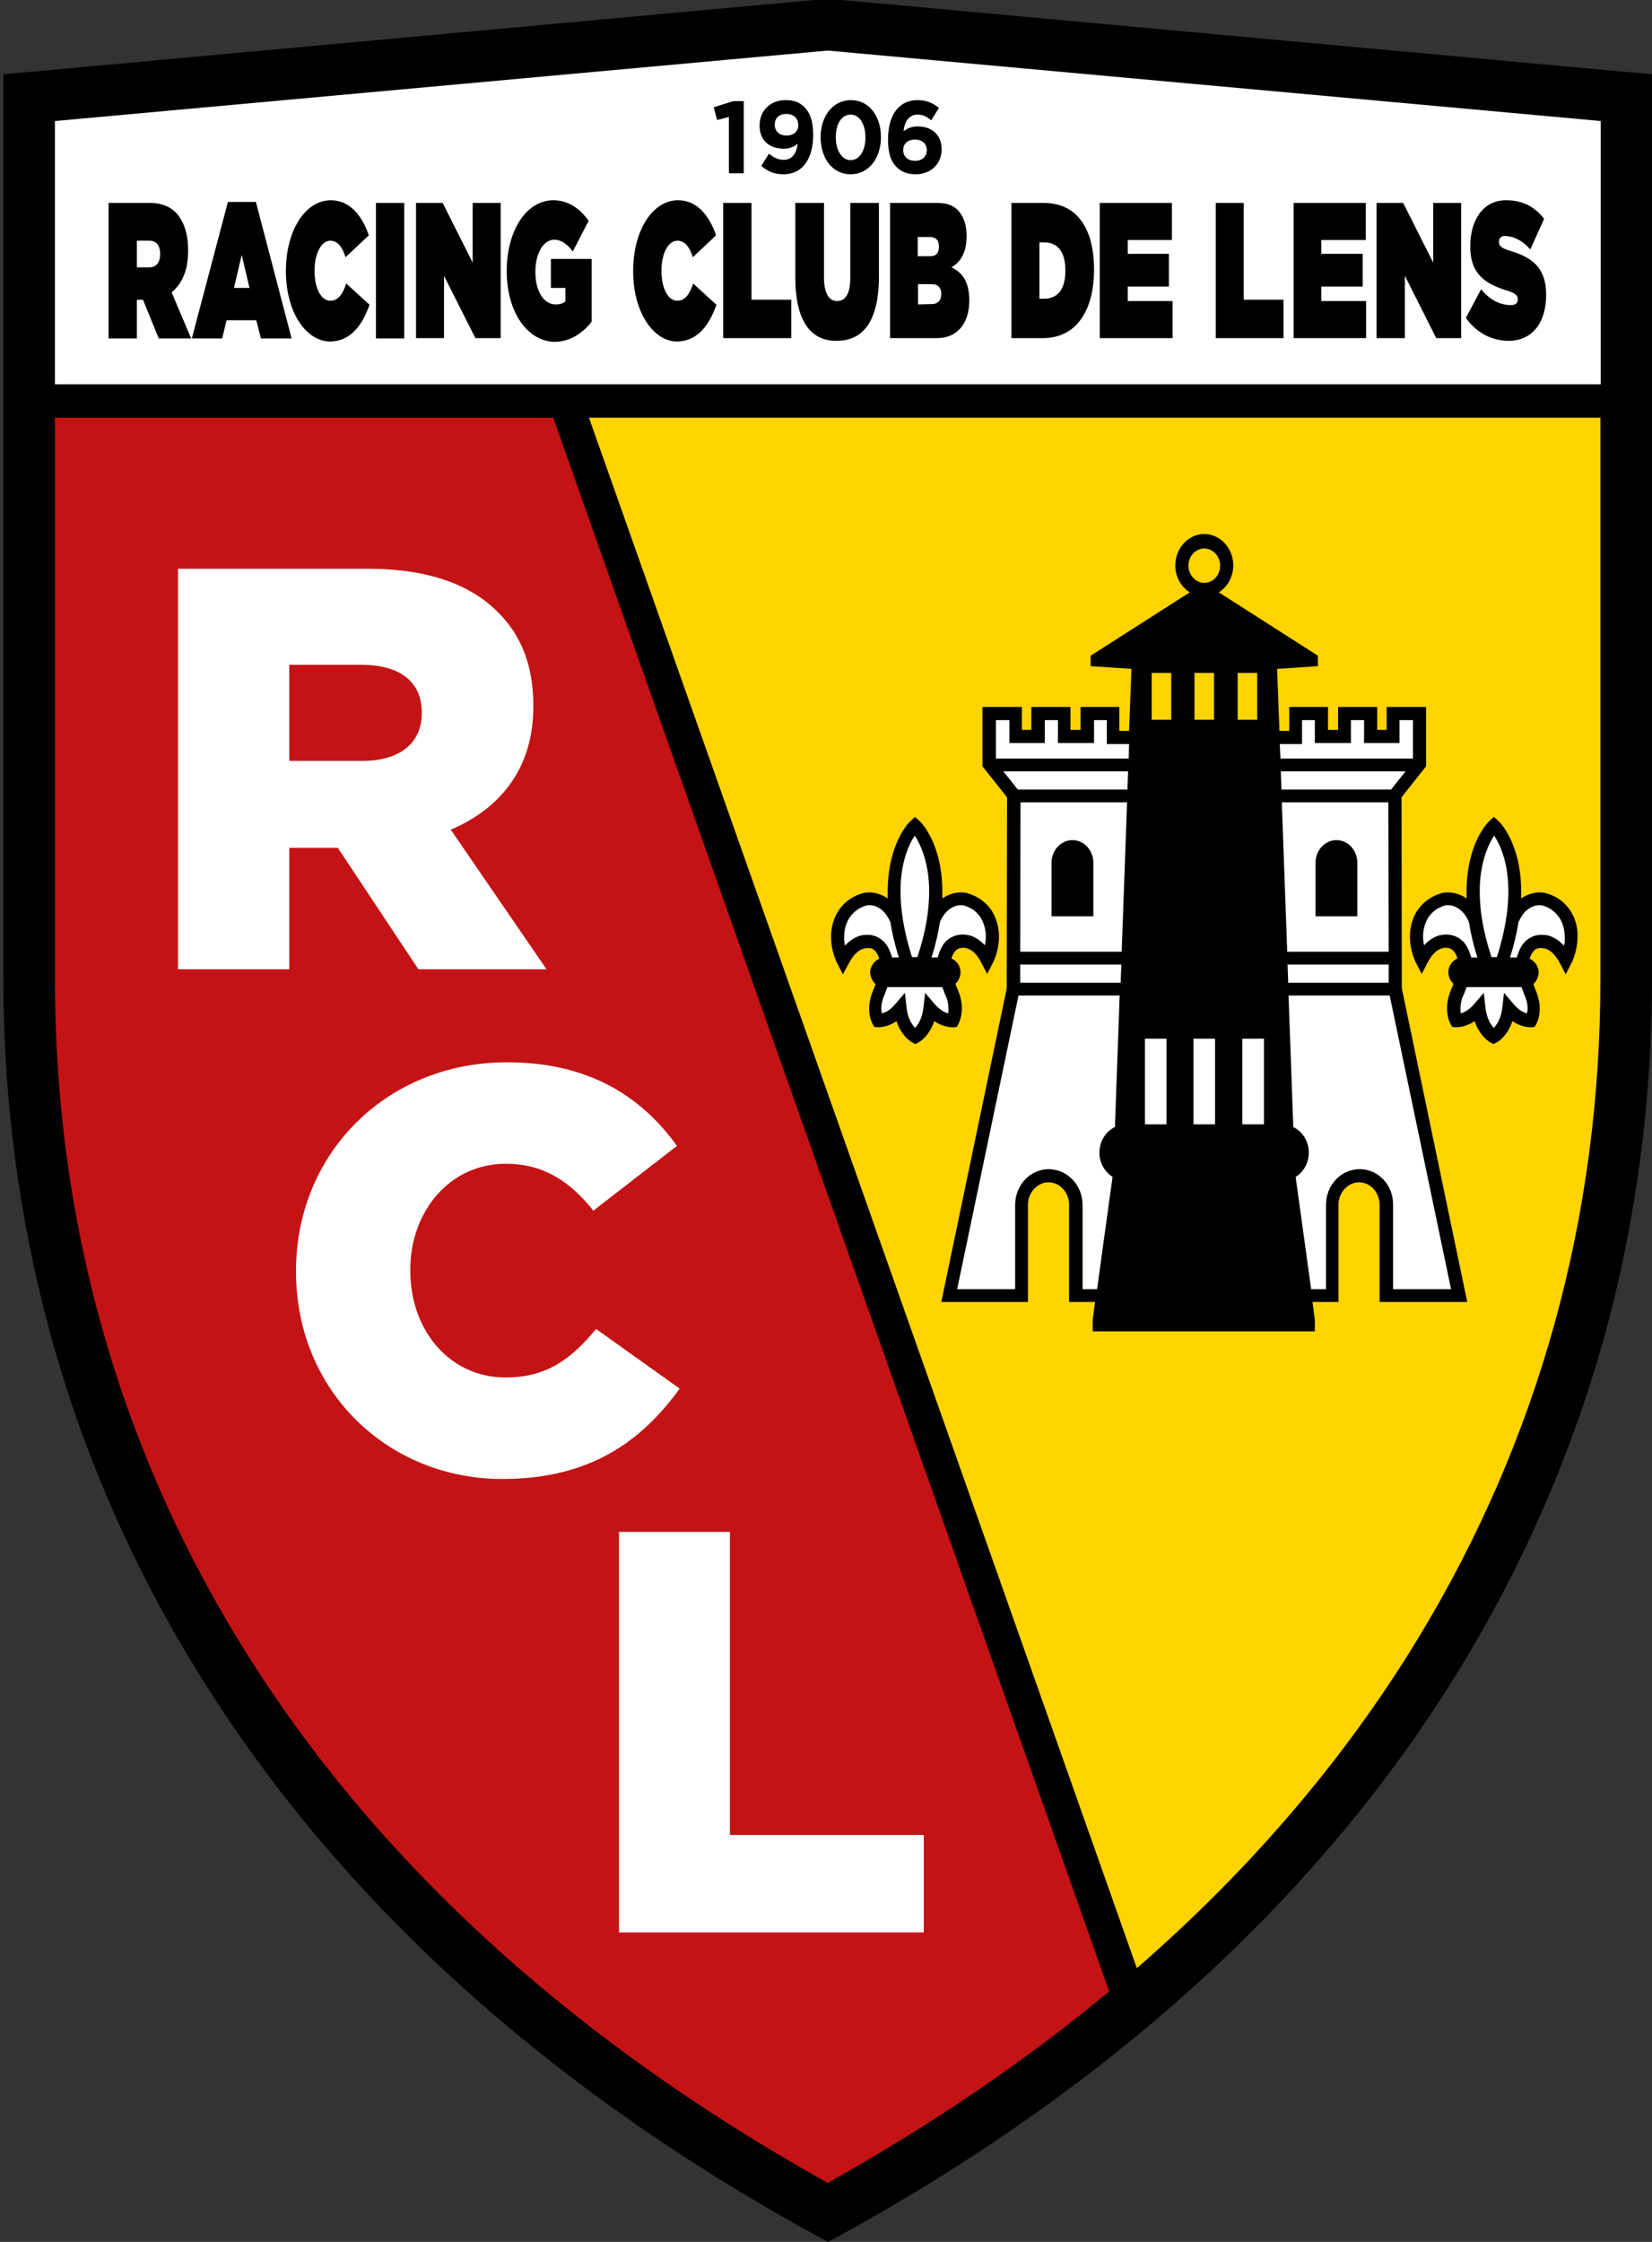 <?xml version="1.0" encoding="utf-8"?>
<!-- Generator: Adobe Illustrator 26.0.2, SVG Export Plug-In . SVG Version: 6.00 Build 0)  -->
<svg version="1.1"
	 id="svg4726" xmlns:cc="http://creativecommons.org/ns#" xmlns:dc="http://purl.org/dc/elements/1.1/" xmlns:inkscape="http://www.inkscape.org/namespaces/inkscape" xmlns:rdf="http://www.w3.org/1999/02/22-rdf-syntax-ns#" xmlns:sodipodi="http://sodipodi.sourceforge.net/DTD/sodipodi-0.dtd" xmlns:svg="http://www.w3.org/2000/svg"
	 xmlns="http://www.w3.org/2000/svg" xmlns:xlink="http://www.w3.org/1999/xlink" x="0px" y="0px" width="490px" height="665px"
	 viewBox="0 0 490 665" style="enable-background:new 0 0 490 665;" xml:space="preserve">
<rect x="0" y="0" width="490" height="665" fill="#333333" stroke="none"/>
<style type="text/css">
	.st0{fill:#FFD400;}
	.st1{fill:#FFFFFF;}
	.st2{fill:#C41315;}
</style>
<defs>
	
		<inkscape:perspective  id="perspective4734" inkscape:persp3d-origin="372.04724 : 350.78739 : 1" inkscape:vp_x="0 : 526.18109 : 1" inkscape:vp_y="0 : 1000 : 0" inkscape:vp_z="744.09448 : 526.18109 : 1" sodipodi:type="inkscape:persp3d">
		</inkscape:perspective>
</defs>
<sodipodi:namedview  bordercolor="#666666" borderopacity="1.0" id="base" inkscape:current-layer="layer1" inkscape:cx="49" inkscape:cy="267.66561" inkscape:document-units="px" inkscape:pageopacity="0.0" inkscape:pageshadow="2" inkscape:window-height="706" inkscape:window-maximized="1" inkscape:window-width="1366" inkscape:window-x="-8" inkscape:window-y="-8" inkscape:zoom="0.79314854" pagecolor="#ffffff" showgrid="false">
	</sodipodi:namedview>
<g id="LENS">
	<path d="M480.7,21.2L246.5-0.3l-0.9-0.1l-0.9,0.1L10.3,21.2L1,22v9.4v259c0,35.6,4.6,70.6,13.6,104c9.4,34.9,23.8,68.3,42.8,99.5
		C98.2,561,159.8,617.7,240.6,662.3l5,2.7l5-2.7c80.6-44.6,142.3-101.3,183-168.3c18.9-31.2,33.3-64.6,42.8-99.5
		c9-33.4,13.6-68.4,13.6-104v-259V22L480.7,21.2z"/>
	<path class="st0" d="M337.2,583.8c33.8-29.4,61.7-62.1,83.4-97.8c35.9-59.1,54.1-124.9,54.1-195.6V123.9h-300L337.2,583.8z"/>
	<polygon class="st1" points="474.8,35.9 245.5,15 16.3,35.9 16.3,114 474.8,114 	"/>
	<path class="st2" d="M16.3,123.9v166.5c0,70.7,18.2,136.5,54.1,195.6c39,64.1,97.9,118.4,175.1,161.5
		c30.8-17.2,58.7-36.2,83.5-56.8L164.1,123.9H16.3z"/>
	<polygon points="217.5,30 220.6,30 220.6,51.4 216.2,51.4 216.2,34.7 212.7,35.6 211.7,31.8 	"/>
	<path d="M232.4,51.7c-2.9,0-4.9-1-6.6-2.5l2.3-3.6c1.5,1.2,2.7,1.8,4.4,1.8c2.5,0,3.8-2,4.1-4.8c-1,0.9-2.3,1.5-4.1,1.5
		c-4.4,0-7.2-2.5-7.2-6.9c0-4.3,3.1-7.5,7.7-7.5c2.7,0,4.3,0.7,5.8,2.3c1.4,1.5,2.4,3.8,2.4,8C241.2,47,238.1,51.7,232.4,51.7
		 M233.2,33.8c-2.2,0-3.4,1.3-3.4,3.2s1.3,3.2,3.5,3.2s3.5-1.3,3.5-3.2C236.7,35.1,235.4,33.8,233.2,33.8"/>
	<path d="M252.3,51.7c-5.4,0-8.9-4.8-8.9-11s3.6-11,9-11c5.4,0,8.9,4.8,8.9,11C261.3,46.9,257.7,51.7,252.3,51.7 M252.3,34
		c-2.7,0-4.4,2.8-4.4,6.7s1.8,6.8,4.4,6.8c2.7,0,4.4-2.9,4.4-6.7C256.7,36.9,255,34,252.3,34"/>
	<path d="M276.2,35.7c-1.3-1.1-2.4-1.7-4.1-1.7c-2.5,0-3.8,2.1-4.1,4.9c1-0.7,2.2-1.4,4.2-1.4c4,0,7.1,2.3,7.1,6.8
		c0,4.4-3.3,7.4-7.7,7.4c-2.6,0-4.4-0.8-5.8-2.3c-1.5-1.5-2.4-3.8-2.4-8.1c0-6.6,2.8-11.6,8.8-11.6c2.7,0,4.5,0.9,6.3,2.3
		L276.2,35.7z M271.4,41.4c-2.2,0-3.5,1.3-3.5,3.1c0,1.9,1.3,3.2,3.5,3.2s3.5-1.3,3.5-3.2C274.9,42.7,273.6,41.4,271.4,41.4"/>
	<path d="M32.3,60.2h12.2c4.4,0,7.3,1.8,9,4.6c1.5,2.4,2.3,5.4,2.3,9.5v0.1c0,5.9-1.9,9.9-4.9,12.3l5.8,13.7h-9.6l-4.7-11.5h-0.1
		h-1.7v11.5h-8.4V60.2H32.3z M44.3,79.3c2,0,3.2-1.4,3.2-3.9v-0.1c0-2.6-1.2-3.9-3.2-3.9h-3.7v7.9H44.3z"/>
	<path d="M67.6,59.9h8.3l10.6,40.5h-9.1L76,95h-8.8l-1.3,5.4h-9L67.6,59.9z M74,85.4l-2.3-9.8l-2.3,9.8H74z"/>
	<path d="M84.8,80.4L84.8,80.4c0-12.1,5.8-21,13.3-21c5.5,0,9.2,4.3,11.3,10.4l-6.9,6.5c-0.9-2.9-2.3-4.9-4.5-4.9
		c-2.8,0-4.7,4-4.7,8.8v0.1c0,5.2,1.9,8.9,4.7,8.9c2.4,0,3.7-2.1,4.7-5.1l6.9,6.3c-2.1,6-5.6,10.9-11.8,10.9
		C90.9,101.2,84.8,92.8,84.8,80.4"/>
	<rect x="111.5" y="60.2" width="8.4" height="40.2"/>
	<polygon points="123.4,60.2 131.3,60.2 140.2,77.9 140.2,60.2 148.5,60.2 148.5,100.3 141,100.3 131.7,81.8 131.7,100.3 
		123.4,100.3 	"/>
	<path d="M150.3,80.4L150.3,80.4c0-12.1,5.9-21,13.8-21c4.3,0,7.8,2.3,10.5,6.1l-4.7,9.1c-1.6-2.2-3.5-3.5-5.5-3.5
		c-3.2,0-5.6,4-5.6,9.5v0.1c0,5.7,2.5,9.6,6,9.6c1.4,0,2.2-0.3,2.9-0.9v-4h-4.3v-8.6h12.1v18.6c-2.7,3.5-6.5,6-11.1,6
		C156.6,101.2,150.3,92.8,150.3,80.4"/>
	<path d="M187.8,80.4L187.8,80.4c0-12.1,5.8-21,13.3-21c5.5,0,9.2,4.3,11.3,10.4l-6.9,6.5c-0.9-2.9-2.3-4.9-4.6-4.9
		c-2.8,0-4.7,4-4.7,8.8v0.1c0,5.2,1.9,8.9,4.7,8.9c2.4,0,3.7-2.1,4.7-5.1l6.9,6.3c-2.1,6-5.6,10.9-11.8,10.9
		C193.9,101.2,187.8,92.8,187.8,80.4"/>
	<polygon points="214.5,60.2 222.9,60.2 222.9,88.9 234.7,88.9 234.7,100.3 214.5,100.3 	"/>
	<path d="M235.9,82.3V60.2h8.5v22c0,5,1.6,7.1,3.9,7.1c2.3,0,3.9-1.9,3.9-6.8V60.2h8.5V82c0,13.7-5,19.1-12.5,19.1
		C240.8,101.2,235.9,95.7,235.9,82.3"/>
	<path d="M264.1,60.2h14c3.5,0,5.7,1.2,7.1,3.6c0.9,1.4,1.5,3.5,1.5,6.2v0.1c0,4.8-1.8,7.7-4.5,9.2c3.2,1.5,5.3,4.2,5.3,9.8v0.1
		c0,6.4-3.3,11.1-9.6,11.1H264V60.2H264.1z M275.9,76c1.8,0,2.6-1,2.6-2.8v-0.1c0-1.8-0.9-2.8-2.7-2.8h-3.6V76H275.9z M276.4,90.2
		c1.8,0,2.8-1.2,2.8-2.9v-0.1c0-1.7-0.9-2.9-2.7-2.9h-4.2v6L276.4,90.2L276.4,90.2z"/>
	<path d="M300,60.2h9.6c10,0,14.9,7.8,14.9,19.7V80c0,11.9-5.1,20.3-15.2,20.3H300V60.2z M309.7,88.6c3.8,0,6.3-2.5,6.3-8.3v-0.1
		c0-5.8-2.5-8.3-6.3-8.3h-1.4v16.7C308.3,88.6,309.7,88.6,309.7,88.6z"/>
	<polygon points="326.2,60.2 347.6,60.2 347.6,71.2 334.5,71.2 334.5,75.3 346.7,75.3 346.7,85 334.5,85 334.5,89.3 347.8,89.3 
		347.8,100.3 326.2,100.3 	"/>
	<polygon points="360.6,60.2 368.9,60.2 368.9,88.9 380.7,88.9 380.7,100.3 360.6,100.3 	"/>
	<polygon points="383.7,60.2 405.1,60.2 405.1,71.2 391.9,71.2 391.9,75.3 404.2,75.3 404.2,85 391.9,85 391.9,89.3 405.2,89.3 
		405.2,100.3 383.7,100.3 	"/>
	<polygon points="408.3,60.2 416.2,60.2 425.1,77.9 425.1,60.2 433.4,60.2 433.4,100.3 426,100.3 416.7,81.8 416.7,100.3 
		408.3,100.3 	"/>
	<path d="M434.8,94.3l4.5-8.5c2.7,3.3,5.8,4.7,8.8,4.7c1.5,0,2.1-0.6,2.1-1.7v-0.1c0-1.1-0.8-1.8-3.5-2.6
		c-5.6-1.8-10.6-4.4-10.6-12.9V73c0-7.6,3.7-13.6,10.6-13.6c4.8,0,8.4,1.8,11.3,5.5l-4.1,9.1c-2.4-2.8-5.2-4-7.5-4
		c-1.2,0-1.8,0.7-1.8,1.7v0.1c0,1.1,0.7,1.8,3.3,2.6c6.4,1.9,10.7,4.9,10.7,13v0.1c0,8.4-4.3,13.6-11.1,13.6
		C442.6,101.1,438,98.8,434.8,94.3"/>
	<path class="st1" d="M52.8,168.7H109c18.2,0,30.7,4.8,38.7,12.9c6.9,6.8,10.5,15.9,10.5,27.7v0.3c0,18.2-9.7,30.2-24.5,36.5
		l28.4,41.4h-38l-23.9-36h-0.3H85.8v36h-33V168.7z M107.5,225.7c11.2,0,17.6-5.4,17.6-14.1v-0.3c0-9.3-6.8-14.1-17.8-14.1H85.8v28.5
		L107.5,225.7L107.5,225.7z"/>
	<path class="st1" d="M87.8,377.2v-0.3c0-34.6,26.7-61.8,62.6-61.8c24.3,0,39.9,10.2,50.4,24.8L176,359.1
		c-6.8-8.5-14.6-13.9-26-13.9c-16.6,0-28.3,14.1-28.3,31.4v0.3c0,17.8,11.7,31.7,28.3,31.7c12.4,0,19.7-5.8,26.8-14.4l24.8,17.7
		c-11.2,15.4-26.3,26.8-52.6,26.8C115.1,438.7,87.8,412.7,87.8,377.2"/>
	<polygon class="st1" points="183.6,454.4 216.5,454.4 216.5,544.3 274,544.3 274,573.2 183.6,573.2 	"/>
	<path d="M465.9,270.3c-2-3.1-4.7-4.6-7.1-5.3c-0.1,0-0.9-0.3-2.1-0.3c-1.4,0-3.5,0.4-5.5,1.8c0-0.7,0-1.4,0-2
		c0-14.5-6.5-20.8-6.8-21l-1.3-1.2l-1.3,1.2c-0.3,0.2-6.8,6.5-6.8,21c0,0.7,0,1.3,0,2c-2-1.4-4.1-1.8-5.5-1.8c-1.2,0-2,0.2-2.1,0.3
		c-2.4,0.7-5.1,2.2-7.1,5.2c-1.6,2.6-2.1,5.3-2.1,7.6c0,4.4,1.7,7.6,1.8,7.8l1.7,3.3l1.7-3.3c1.7-3.3,3.4-4.1,4.6-4.4l0,0h0.1l0,0
		c0.1,0,0.4-0.1,0.8-0.1c0.9,0.1,1.8,0.2,2.7,1.6c0.3,0.4,0.5,1,0.7,1.6c-1.6,0.7-2.7,2.3-2.7,4.1c0,1.3,0.6,2.6,1.5,3.4l-0.4,1.1
		c-1.1,2.3-1.5,4.5-1.5,6.2c0,2.7,0.9,4.3,1,4.6l0.5,0.9l1,0.1c0.1,0,0.2,0,0.4,0c0.8,0,2.9-0.2,5.3-1.8c1.5,4.5,4.4,6.2,4.7,6.3
		l0.9,0.5l0.9-0.5c0.3-0.1,3.2-1.8,4.7-6.3c2.3,1.6,4.5,1.8,5.3,1.8c0.2,0,0.3,0,0.3,0l1-0.1l0.5-0.9c0.1-0.2,1-1.8,1-4.5
		c0-1.7-0.4-3.8-1.5-6.2l-0.4-1.1c0.9-0.8,1.5-2,1.6-3.4c0-1.8-1.1-3.4-2.7-4.1c0.2-0.6,0.4-1.2,0.7-1.6c0.9-1.5,1.8-1.6,2.7-1.6
		c0.3,0,0.5,0,0.7,0.1c0.1,0,0.1,0,0.2,0l0,0l0,0h0.1c1.2,0.3,2.9,1.2,4.6,4.4l1.7,3.3l1.7-3.3c0.1-0.2,1.8-3.4,1.8-7.8
		C468,275.5,467.5,272.9,465.9,270.3z"/>
	<path class="st1" d="M436.4,284c-0.3-0.9-0.7-2.1-1.3-3.2c-1.6-2.9-4.4-3.6-6.1-3.6c-1,0-1.6,0.2-1.9,0.2c-1.5,0.4-3.2,1.3-4.7,3
		c-0.2-0.8-0.3-1.7-0.3-2.6c0-1.8,0.4-3.7,1.5-5.6c1.4-2.1,3.1-3,4.9-3.6l0,0c0.1,0,0.5-0.1,1-0.1c1,0,2.5,0.3,4.1,1.8
		c0.7,0.7,1.5,1.7,2.1,3.2c0.5,3.2,1.3,6.7,2.5,10.5L436.4,284L436.4,284z"/>
	<path class="st1" d="M463.9,280.5c-1.6-1.7-3.2-2.6-4.7-3c-0.2-0.1-0.9-0.2-1.9-0.2c-1.7-0.1-4.4,0.7-6.1,3.5
		c-0.6,1.1-1,2.2-1.3,3.2h-2c1.2-3.8,2-7.3,2.5-10.5c0.7-1.5,1.4-2.5,2.1-3.2c1.6-1.5,3.1-1.8,4.1-1.8c0.3,0,0.6,0,0.8,0.1
		c0.1,0,0.2,0,0.2,0l0,0c1.8,0.6,3.5,1.5,5,3.7c1.1,1.8,1.5,3.7,1.5,5.5C464.2,278.8,464.1,279.7,463.9,280.5z"/>
	<path class="st1" d="M438.9,264.5c0-6.7,1.5-11.2,2.9-14.2c0.5-1,0.9-1.8,1.4-2.4c1.6,2.4,4.2,7.7,4.2,16.5
		c0,5.2-0.9,11.6-3.4,19.5h-1.6C439.8,276.2,438.9,269.7,438.9,264.5z"/>
	<path class="st1" d="M452.9,300.6c-1-0.3-2.4-0.9-3.9-2.7l-2.9-3.4l-0.5,4.4c-0.3,2.8-1.3,4.5-2.1,5.5c-0.2,0.2-0.3,0.4-0.4,0.5
		c-0.9-0.9-2.1-2.7-2.5-6l-0.5-4.4l-2.9,3.4c-1.5,1.7-2.9,2.4-3.9,2.7c-0.1-0.4-0.1-0.9-0.1-1.5c0-1.2,0.2-2.7,1.2-4.6v-0.1l0.6-1.6
		h16.3l0.6,1.6v0.1c0.9,1.9,1.2,3.4,1.2,4.6C453.1,299.7,453,300.2,452.9,300.6z"/>
	<path d="M248.6,270.3c2-3.1,4.7-4.6,7.1-5.3c0.1,0,0.9-0.3,2.1-0.3c1.4,0,3.5,0.4,5.5,1.8c0-0.7,0-1.4,0-2c0-14.5,6.5-20.8,6.8-21
		l1.3-1.2l1.3,1.2c0.3,0.2,6.8,6.5,6.8,21c0,0.7,0,1.3,0,2c2-1.4,4.1-1.8,5.5-1.8c1.2,0,2,0.2,2.1,0.3c2.4,0.7,5.1,2.2,7.1,5.2
		c1.6,2.6,2.1,5.3,2.1,7.6c0,4.4-1.7,7.6-1.8,7.8l-1.7,3.3l-1.7-3.3c-1.7-3.3-3.4-4.1-4.6-4.4l0,0h-0.1l0,0c-0.1,0-0.4-0.1-0.8-0.1
		c-0.9,0.1-1.8,0.2-2.7,1.6c-0.3,0.4-0.5,1-0.7,1.6c1.6,0.7,2.7,2.3,2.7,4.1c0,1.3-0.6,2.6-1.5,3.4l0.4,1.1c1.1,2.3,1.5,4.5,1.5,6.2
		c0,2.7-0.9,4.3-1,4.6l-0.5,0.9l-1,0.1c-0.1,0-0.2,0-0.4,0c-0.8,0-2.9-0.2-5.3-1.8c-1.5,4.5-4.4,6.2-4.7,6.3l-0.9,0.5l-0.9-0.5
		c-0.3-0.1-3.2-1.8-4.7-6.3c-2.3,1.6-4.5,1.8-5.3,1.8c-0.2,0-0.3,0-0.3,0l-1-0.1l-0.5-0.9c-0.1-0.2-1-1.8-1-4.5
		c0-1.7,0.4-3.8,1.5-6.2l0.4-1.1c-0.9-0.8-1.5-2-1.6-3.4c0-1.8,1.1-3.4,2.7-4.1c-0.2-0.6-0.4-1.2-0.7-1.6c-0.9-1.5-1.8-1.6-2.7-1.6
		c-0.3,0-0.5,0-0.7,0.1c-0.1,0-0.1,0-0.2,0l0,0l0,0h-0.1c-1.2,0.3-2.9,1.2-4.6,4.4L250,289l-1.7-3.3c-0.1-0.2-1.8-3.4-1.8-7.8
		C246.5,275.5,247,272.9,248.6,270.3z"/>
	<path class="st1" d="M278.1,284c0.3-0.9,0.7-2.1,1.3-3.2c1.6-2.9,4.4-3.6,6.1-3.6c1,0,1.6,0.2,1.9,0.2c1.5,0.4,3.2,1.3,4.7,3
		c0.2-0.8,0.3-1.7,0.3-2.6c0-1.8-0.4-3.7-1.5-5.6c-1.4-2.1-3.1-3-4.9-3.6l0,0c-0.1,0-0.5-0.1-1-0.1c-1,0-2.5,0.3-4.1,1.8
		c-0.7,0.7-1.5,1.7-2.1,3.2c-0.5,3.2-1.3,6.7-2.5,10.5L278.1,284L278.1,284z"/>
	<path class="st1" d="M250.6,280.5c1.6-1.7,3.2-2.6,4.7-3c0.2-0.1,0.9-0.2,1.9-0.2c1.7-0.1,4.4,0.7,6.1,3.5c0.6,1.1,1,2.2,1.3,3.2h2
		c-1.2-3.8-2-7.3-2.5-10.5c-0.7-1.5-1.4-2.5-2.1-3.2c-1.6-1.5-3.1-1.8-4.1-1.8c-0.3,0-0.6,0-0.8,0.1c-0.1,0-0.2,0-0.2,0l0,0
		c-1.8,0.6-3.5,1.5-5,3.7c-1.1,1.8-1.5,3.7-1.5,5.5C250.3,278.8,250.5,279.7,250.6,280.5z"/>
	<path class="st1" d="M275.6,264.5c0-6.7-1.5-11.2-2.9-14.2c-0.5-1-0.9-1.8-1.4-2.4c-1.6,2.4-4.2,7.7-4.2,16.5
		c0,5.2,0.9,11.6,3.4,19.5h1.6C274.7,276.2,275.6,269.7,275.6,264.5z"/>
	<path class="st1" d="M261.6,300.6c1-0.3,2.4-0.9,3.9-2.7l2.9-3.4l0.5,4.4c0.3,2.8,1.3,4.5,2.1,5.5c0.2,0.2,0.3,0.4,0.4,0.5
		c0.9-0.9,2.1-2.7,2.5-6l0.5-4.4l2.9,3.4c1.5,1.7,2.9,2.4,3.9,2.7c0.1-0.4,0.2-0.9,0.1-1.5c0-1.2-0.2-2.7-1.2-4.6v-0.1l-0.6-1.6
		h-16.3l-0.6,1.6v0.1c-0.9,1.9-1.2,3.4-1.2,4.6C261.4,299.7,261.5,300.2,261.6,300.6z"/>
	<path d="M435.2,386.2l-19.4-93l-0.1-56.7l7.3-9.2v-17.6h-11.7v6.8h-2.8v-6.8h-11.6v6.8h-3v-6.8h-11.5v7.1h-2.9l-0.7-18.4l12.1-0.8
		v-3.1l-29.4-18.8c2.6-1.6,4.3-4.6,4.3-8c0-5.1-3.9-9.3-8.6-9.3s-8.6,4.2-8.6,9.3c0,3.4,1.7,6.4,4.3,8l-29.4,18.8v3.1l12.1,0.8
		l-0.7,18.4H332v-7.1h-11.5v6.8h-3v-6.8h-11.6v6.8h-2.8v-6.8h-11.7v17.6l7.3,9.2l-0.1,56.7l-19.4,93h25.7v-28.8
		c0-3.8,2.9-6.7,6.1-6.7c3.3,0,6.1,2.9,6.1,6.7v28.8h7.7l-0.7,5.3v3.4H390v-3.4l-0.7-5.3h7.7v-28.8c0-3.8,2.9-6.7,6.1-6.7
		c3.3,0,6.1,2.9,6.1,6.7v28.8H435.2z"/>
	<polygon class="st1" points="412.6,234.2 380.1,234.2 379.9,228.8 416.9,228.8 	"/>
	<polygon class="st1" points="380.2,238 411.8,238 411.9,282.3 381.8,282.3 	"/>
	<polygon class="st1" points="332.7,282.3 302.6,282.3 302.7,238 334.3,238 	"/>
	<polygon class="st1" points="332.6,286.1 332.4,291.5 302.6,291.5 302.6,286.1 	"/>
	<polygon class="st1" points="381.9,286.1 411.9,286.1 411.9,291.5 382.1,291.5 	"/>
	<polygon class="st1" points="386.2,220.7 386.2,213.6 390,213.6 390,220.4 400.7,220.4 400.7,213.6 404.6,213.6 404.6,220.4 
		415.1,220.4 415.1,213.6 419.1,213.6 419.1,225 379.8,225 379.6,220.7 	"/>
	<path class="st0" d="M352.5,167.8c0-2.8,2.1-5.1,4.7-5.1s4.7,2.3,4.7,5.1s-2.1,5.1-4.7,5.1C354.7,172.9,352.5,170.6,352.5,167.8z"
		/>
	<polygon class="st1" points="295.4,213.6 299.4,213.6 299.4,220.4 309.9,220.4 309.9,213.6 313.8,213.6 313.8,220.4 324.5,220.4 
		324.5,213.6 328.3,213.6 328.3,220.7 334.9,220.7 334.8,225 295.4,225 	"/>
	<polygon class="st1" points="297.6,228.8 334.6,228.8 334.4,234.2 301.9,234.2 	"/>
	<path class="st1" d="M321.1,382.4v-25c0-5.7-4.3-10.5-10-10.6c-5.6,0-10,4.8-10,10.6v25h-17.2l18.2-87.1h30l-1.4,39
		c-2.7,1.3-4.6,4.2-4.6,7.6c0,3.1,1.6,5.7,3.9,7.2l-4.6,33.3H321.1z"/>
	<path class="st1" d="M403.3,346.8c-5.6,0-10,4.8-10,10.6v25h-4.4l-4.6-33.3c2.3-1.4,3.9-4.1,3.9-7.2c0-3.4-1.9-6.3-4.6-7.6l-1.4-39
		h30l18.2,87.1h-17.2v-25C413.3,351.6,408.9,346.8,403.3,346.8z"/>
	<path d="M324.3,271.8v-15.9c0-3.7-2.8-6.7-6.2-6.7c-3.4,0-6.2,3-6.2,6.7v15.9H324.3z"/>
	<path d="M390.2,271.8v-15.9c0-3.7,2.8-6.7,6.2-6.7c3.4,0,6.2,3,6.2,6.7v15.9H390.2z"/>
	<rect x="367.1" y="199.6" class="st0" width="5.8" height="13.9"/>
	<rect x="354.3" y="199.6" class="st0" width="5.8" height="13.9"/>
	<rect x="341.6" y="199.6" class="st0" width="5.8" height="13.9"/>
	<rect x="339.6" y="308.1" class="st1" width="6.4" height="25.4"/>
	<rect x="368.5" y="308.1" class="st1" width="6.4" height="25.4"/>
	<rect x="354" y="308.1" class="st1" width="6.4" height="25.4"/>
</g>
</svg>
